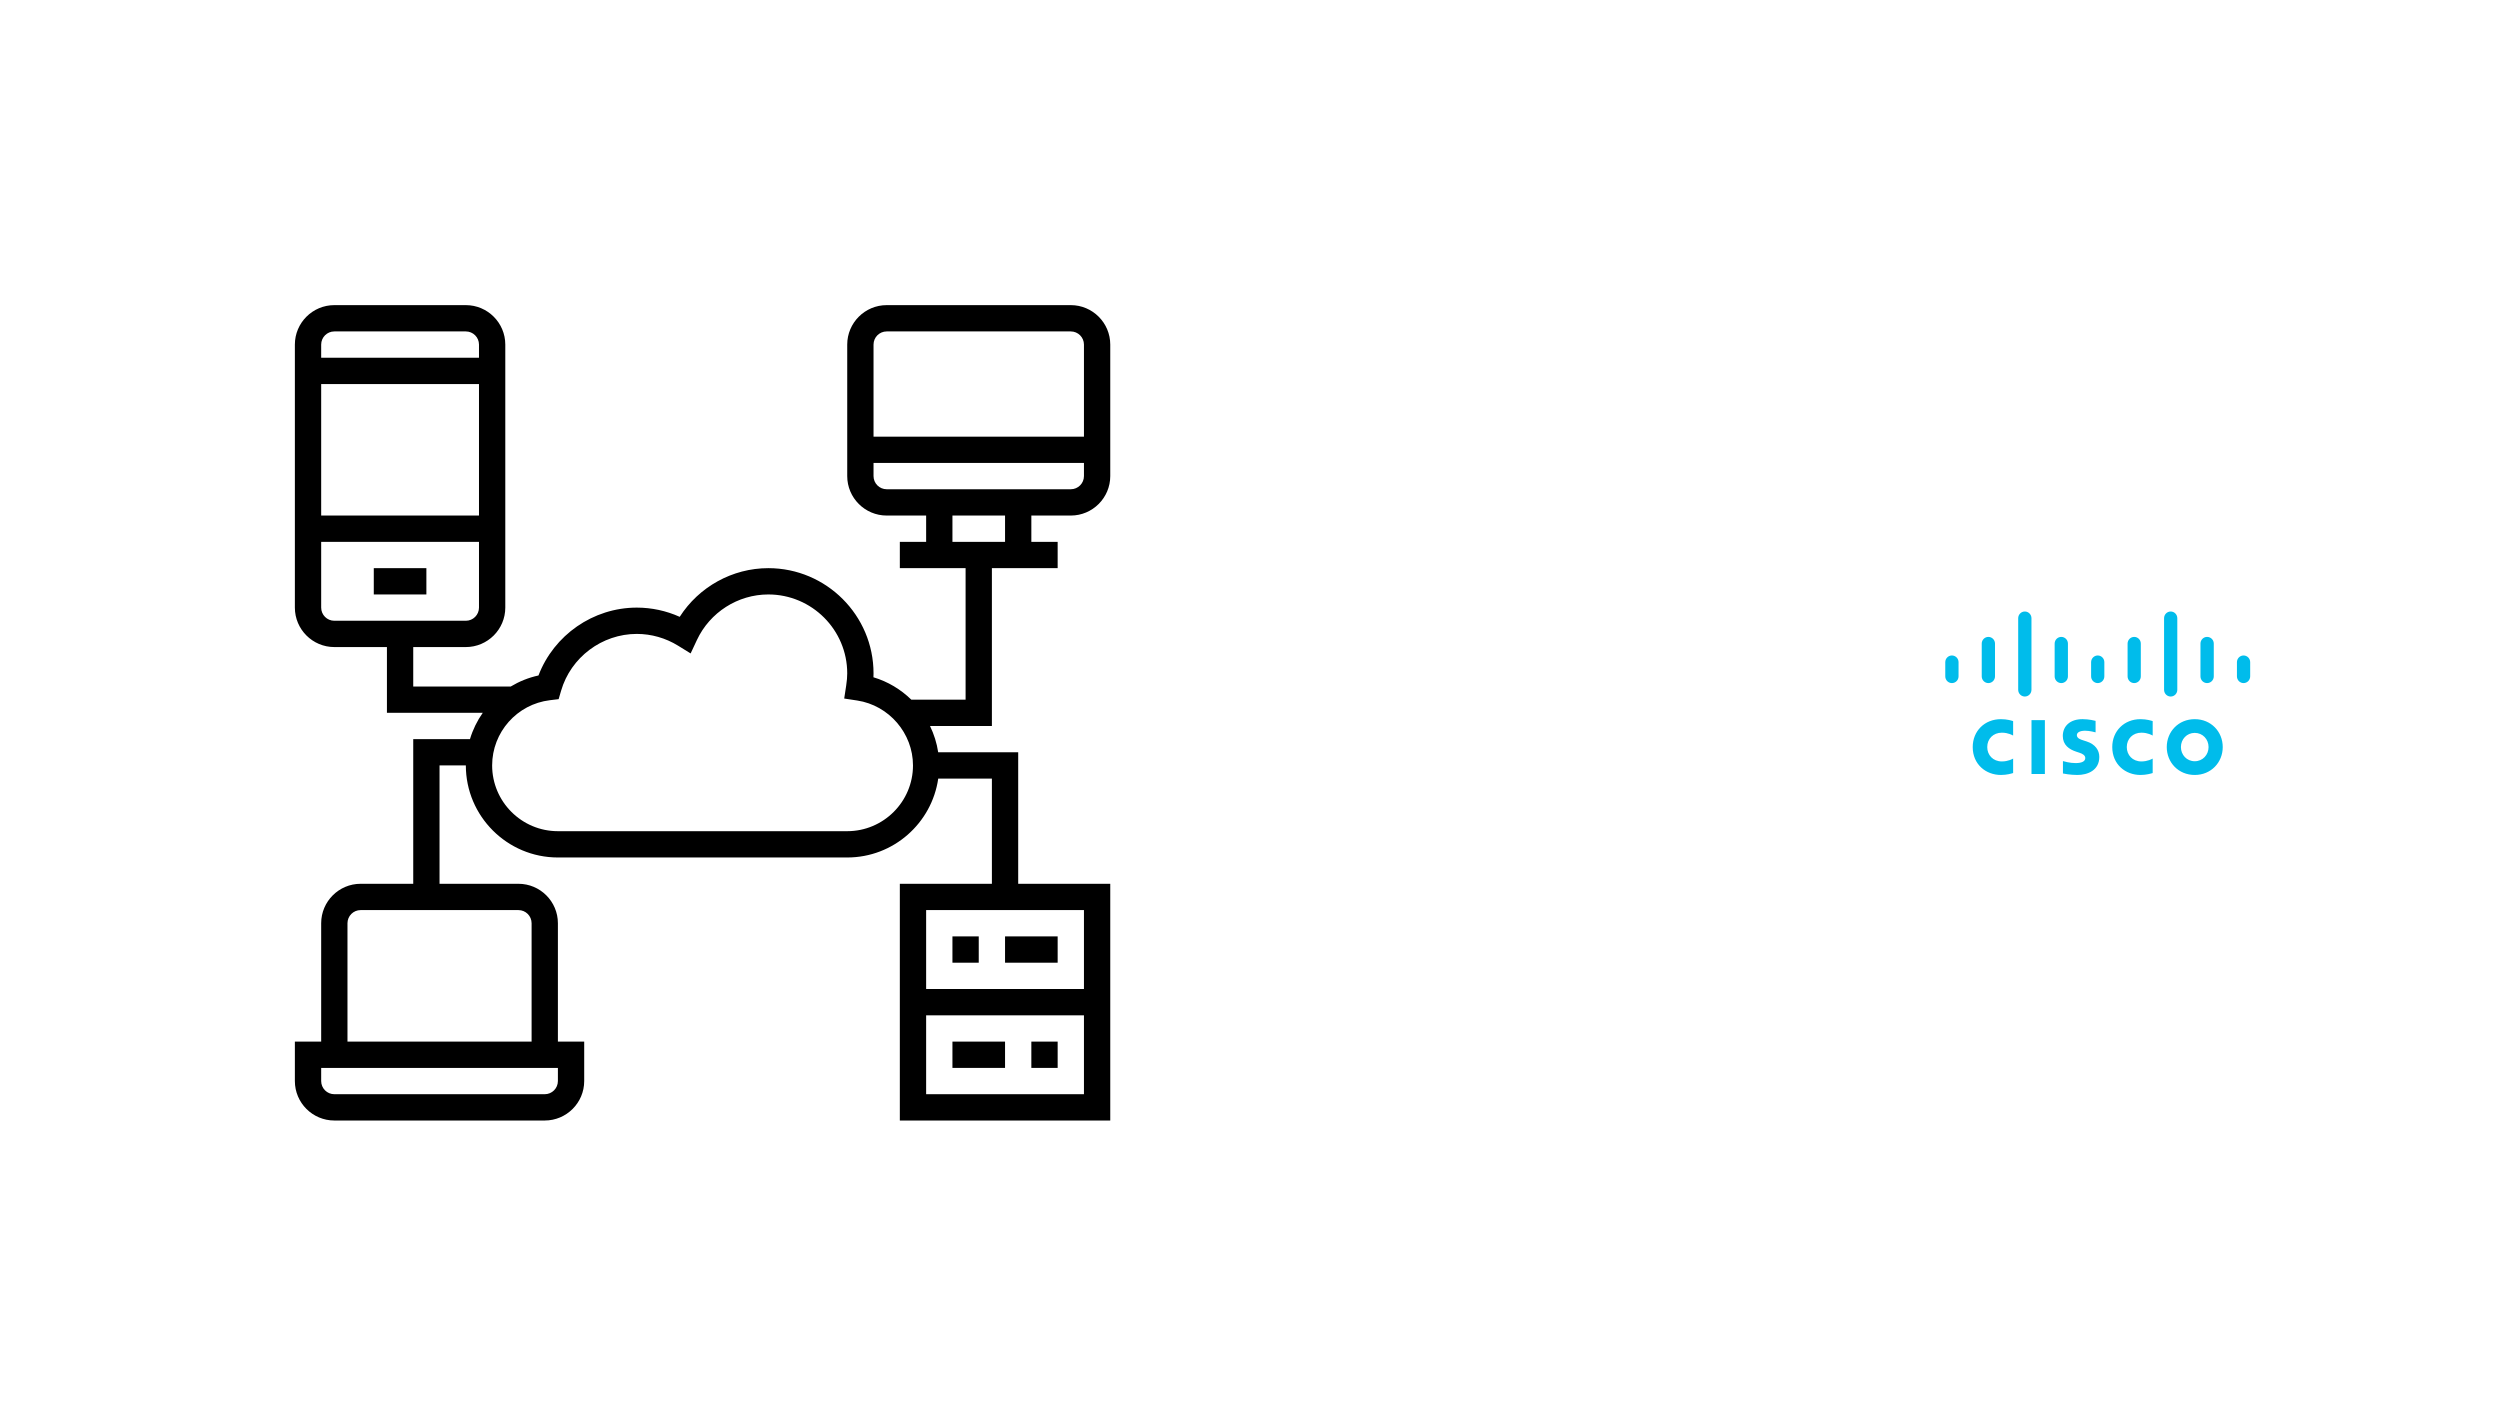 <svg width="975" height="556" viewBox="0 0 975 556" fill="none" xmlns="http://www.w3.org/2000/svg">
<g clip-path="url(#clip0)">
<g clip-path="url(#clip1)">
<path d="M877.57 258.257C877.57 256.809 876.412 255.634 874.99 255.634C873.564 255.634 872.405 256.809 872.405 258.257V263.775C872.405 265.231 873.564 266.406 874.99 266.406C876.412 266.406 877.57 265.231 877.57 263.775V258.257ZM863.373 251.016C863.373 249.567 862.218 248.391 860.761 248.391C859.335 248.391 858.18 249.567 858.18 251.016V263.775C858.18 265.231 859.335 266.406 860.761 266.406C862.218 266.406 863.373 265.231 863.373 263.775V251.016ZM849.148 241.108C849.148 239.659 847.993 238.485 846.567 238.485C845.142 238.485 843.987 239.659 843.987 241.108V269.018C843.987 270.475 845.142 271.649 846.567 271.649C847.993 271.649 849.148 270.475 849.148 269.018V241.108ZM834.919 251.016C834.919 249.567 833.764 248.391 832.339 248.391C830.916 248.391 829.758 249.567 829.758 251.016V263.775C829.758 265.231 830.916 266.406 832.339 266.406C833.764 266.406 834.919 265.231 834.919 263.775V251.016ZM820.693 258.257C820.693 256.809 819.539 255.634 818.121 255.634C816.695 255.634 815.533 256.809 815.533 258.257V263.775C815.533 265.231 816.695 266.406 818.121 266.406C819.539 266.406 820.693 265.231 820.693 263.775V258.257ZM806.491 251.016C806.491 249.567 805.327 248.391 803.902 248.391C802.476 248.391 801.313 249.567 801.313 251.016V263.775C801.313 265.231 802.476 266.406 803.902 266.406C805.327 266.406 806.491 265.231 806.491 263.775V251.016ZM792.272 241.108C792.272 239.659 791.108 238.485 789.683 238.485C788.257 238.485 787.094 239.659 787.094 241.108V269.018C787.094 270.475 788.257 271.649 789.683 271.649C791.108 271.649 792.272 270.475 792.272 269.018V241.108ZM778.052 251.016C778.052 249.567 776.889 248.391 775.464 248.391C774.038 248.391 772.875 249.567 772.875 251.016V263.775C772.875 265.231 774.038 266.406 775.464 266.406C776.889 266.406 778.052 265.231 778.052 263.775V251.016ZM763.833 258.257C763.833 256.809 762.67 255.634 761.245 255.634C759.82 255.634 758.656 256.809 758.656 258.257V263.775C758.656 265.231 759.82 266.406 761.245 266.406C762.67 266.406 763.833 265.231 763.833 263.775V258.257ZM817.276 281.136C817.121 281.093 814.732 280.466 812.194 280.466C807.388 280.466 804.494 283.106 804.494 287.037C804.494 290.517 806.915 292.252 809.82 293.185C810.142 293.294 810.616 293.445 810.932 293.551C812.226 293.965 813.258 294.58 813.258 295.645C813.258 296.836 812.065 297.607 809.471 297.607C807.192 297.607 805.007 296.944 804.547 296.826V301.663C804.803 301.718 807.4 302.237 810.174 302.237C814.165 302.237 818.729 300.463 818.729 295.184C818.729 292.623 817.187 290.265 813.803 289.171L812.365 288.705C811.507 288.429 809.974 287.983 809.974 286.704C809.974 285.693 811.11 284.981 813.2 284.981C815.004 284.981 817.198 285.598 817.276 285.622V281.136ZM861.341 291.352C861.341 294.41 859.038 296.884 855.948 296.884C852.854 296.884 850.558 294.41 850.558 291.352C850.558 288.3 852.854 285.824 855.948 285.824C859.038 285.824 861.341 288.3 861.341 291.352ZM855.948 280.473C849.593 280.473 845.035 285.348 845.035 291.352C845.035 297.364 849.593 302.237 855.948 302.237C862.303 302.237 866.867 297.364 866.867 291.352C866.867 285.348 862.303 280.473 855.948 280.473ZM785.12 281.226C784.63 281.078 782.819 280.473 780.365 280.473C774.02 280.473 769.362 285.075 769.362 291.352C769.362 298.123 774.504 302.237 780.365 302.237C782.694 302.237 784.472 301.675 785.12 301.488V295.847C784.896 295.973 783.191 296.962 780.739 296.962C777.265 296.962 775.025 294.475 775.025 291.352C775.025 288.133 777.362 285.745 780.739 285.745C783.233 285.745 784.91 286.756 785.12 286.868V281.226ZM839.545 281.226C839.051 281.078 837.238 280.473 834.793 280.473C828.439 280.473 823.781 285.075 823.781 291.352C823.781 298.123 828.929 302.237 834.793 302.237C837.109 302.237 838.89 301.675 839.545 301.488V295.847C839.316 295.973 837.609 296.962 835.158 296.962C831.687 296.962 829.448 294.475 829.448 291.352C829.448 288.133 831.787 285.745 835.158 285.745C837.651 285.745 839.332 286.756 839.545 286.868V281.226ZM797.502 301.862H792.287V280.845H797.502V301.862Z" fill="#00BCEB"/>
</g>
<path d="M145.774 221.581H166.29V231.839H145.774V221.581Z" fill="black"/>
<path d="M417.613 201.065C426.095 201.065 433 194.16 433 185.677V134.387C433 125.905 426.095 119 417.613 119H345.806C337.324 119 330.419 125.905 330.419 134.387V185.677C330.419 194.16 337.324 201.065 345.806 201.065H361.194V211.323H350.935V221.581H376.581V272.871H355.413C351.321 268.876 346.282 265.819 340.642 264.136C340.667 263.617 340.677 263.116 340.677 262.613C340.677 239.988 322.27 221.581 299.645 221.581C285.608 221.581 272.56 228.884 265.087 240.564C259.823 238.2 254.13 236.968 248.355 236.968C231.332 236.968 216.005 247.697 210.01 263.434C206.113 264.271 202.482 265.768 199.183 267.742H161.161V252.355H181.677C190.16 252.355 197.065 245.45 197.065 236.968V134.387C197.065 125.905 190.16 119 181.677 119H130.387C121.905 119 115 125.905 115 134.387V236.968C115 245.45 121.905 252.355 130.387 252.355H150.903V278H188.274C186.093 281.113 184.4 284.549 183.288 288.258H161.161V344.677H140.645C132.163 344.677 125.258 351.582 125.258 360.065V406.226H115V421.613C115 430.095 121.905 437 130.387 437H212.452C220.934 437 227.839 430.095 227.839 421.613V406.226H217.581V360.065C217.581 351.582 210.676 344.677 202.194 344.677H171.419V298.516H181.677C181.677 318.308 197.788 334.419 217.581 334.419H330.419C348.469 334.419 363.41 321.013 365.912 303.645H386.839V344.677H350.935V437H433V344.677H397.097V293.387H365.892C365.358 289.776 364.251 286.34 362.701 283.129H386.839V221.581H412.484V211.323H402.226V201.065H417.613ZM186.806 201.065H125.258V149.774H186.806V201.065ZM130.387 129.258H181.677C184.507 129.258 186.806 131.557 186.806 134.387V139.516H125.258V134.387C125.258 131.557 127.557 129.258 130.387 129.258ZM125.258 236.968V211.323H186.806V236.968C186.806 239.798 184.507 242.097 181.677 242.097H130.387C127.557 242.097 125.258 239.798 125.258 236.968ZM217.581 421.613C217.581 424.443 215.282 426.742 212.452 426.742H130.387C127.557 426.742 125.258 424.443 125.258 421.613V416.484H217.581V421.613ZM207.323 360.065V406.226H135.516V360.065C135.516 357.235 137.815 354.935 140.645 354.935H202.194C205.024 354.935 207.323 357.235 207.323 360.065ZM361.194 426.742V395.968H422.742V426.742H361.194ZM422.742 385.71H361.194V354.935H422.742V385.71ZM330.419 324.161H217.581C203.441 324.161 191.935 312.656 191.935 298.516C191.935 285.551 201.64 274.614 214.503 273.076L217.869 272.671L218.818 269.415C222.612 256.349 234.763 247.226 248.355 247.226C254.017 247.226 259.577 248.816 264.451 251.816L269.347 254.837L271.789 249.62C276.837 238.813 287.772 231.839 299.645 231.839C316.618 231.839 330.419 245.641 330.419 262.613C330.419 264.028 330.292 265.536 330.014 267.356L329.24 272.43L334.311 273.199C346.713 275.092 356.065 285.977 356.065 298.516C356.065 312.656 344.559 324.161 330.419 324.161V324.161ZM345.806 129.258H417.613C420.443 129.258 422.742 131.557 422.742 134.387V170.29H340.677V134.387C340.677 131.557 342.976 129.258 345.806 129.258ZM340.677 185.677V180.548H422.742V185.677C422.742 188.507 420.443 190.806 417.613 190.806H345.806C342.976 190.806 340.677 188.507 340.677 185.677ZM391.968 211.323H371.452V201.065H391.968V211.323Z" fill="black"/>
<path d="M371.452 365.194H381.71V375.452H371.452V365.194Z" fill="black"/>
<path d="M402.226 406.226H412.484V416.484H402.226V406.226Z" fill="black"/>
<path d="M391.968 365.194H412.484V375.452H391.968V365.194Z" fill="black"/>
<path d="M371.452 406.226H391.968V416.484H371.452V406.226Z" fill="black"/>
</g>
<defs>
<clipPath id="clip0">
<rect width="973.836" height="555.517" fill="white" transform="translate(0.981)"/>
</clipPath>
<clipPath id="clip1">
<rect width="119.712" height="64.564" fill="white" transform="translate(758.26 238.079)"/>
</clipPath>
</defs>
</svg>
